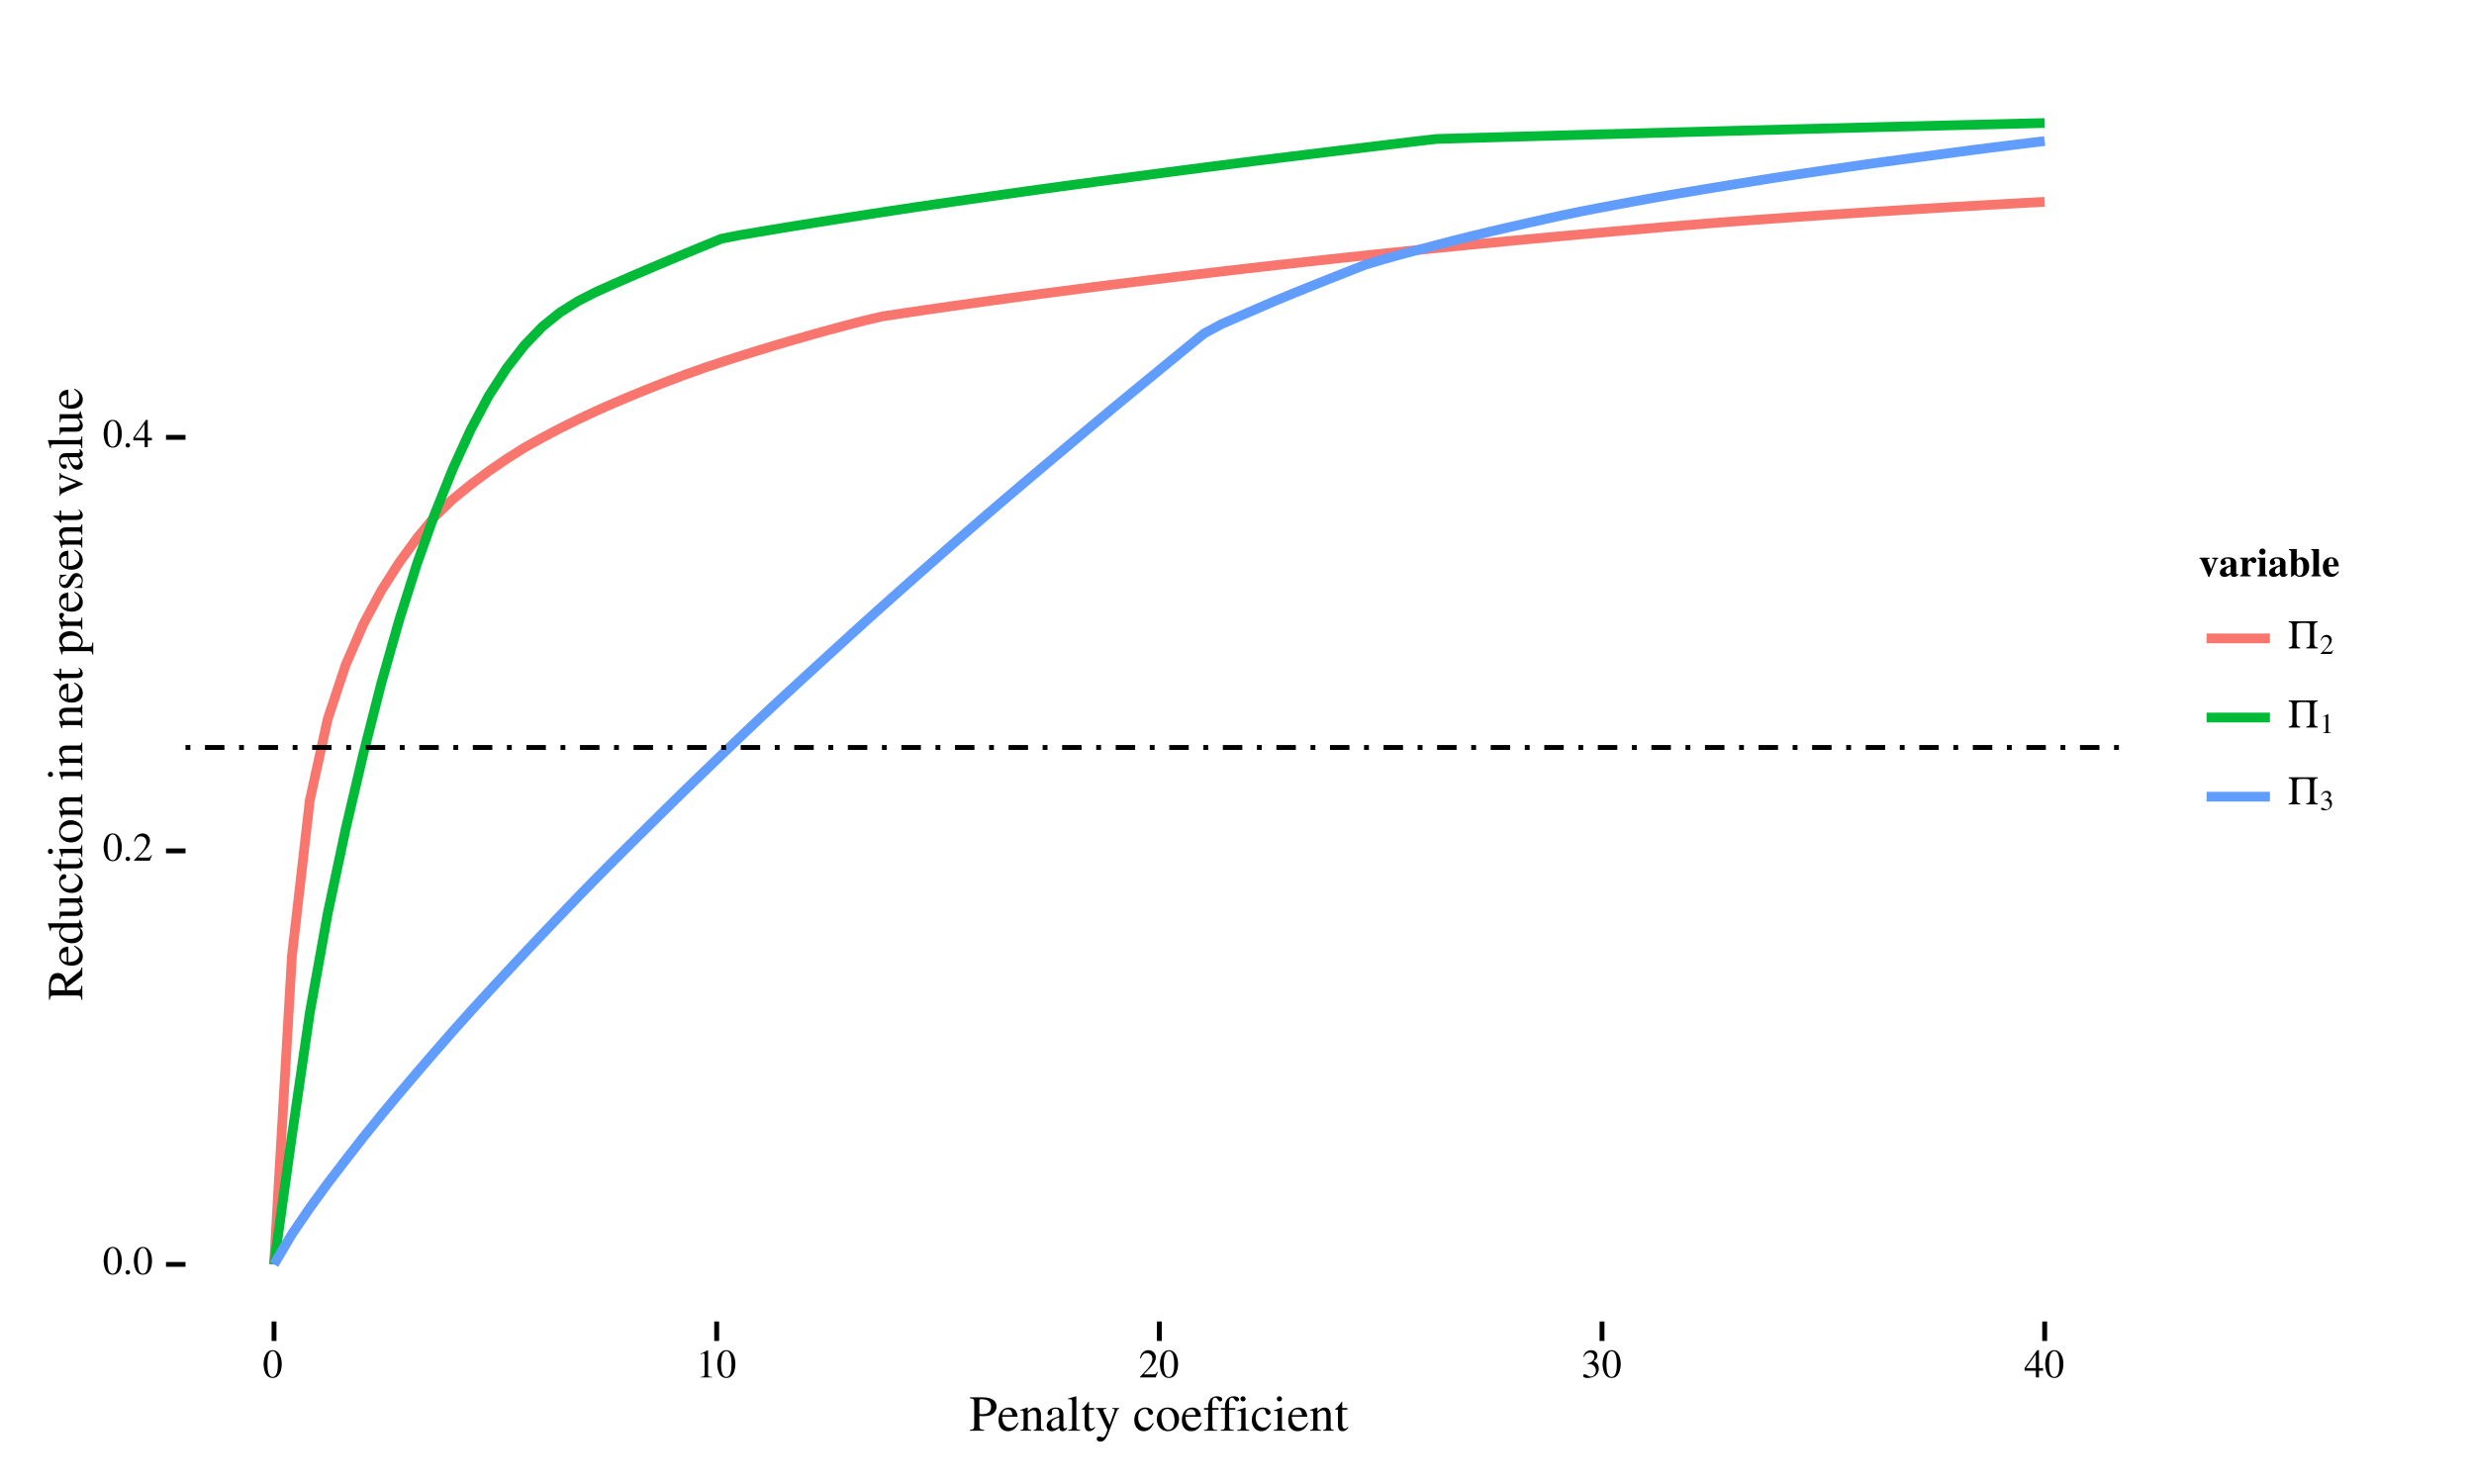 <?xml version="1.0" encoding="UTF-8"?>
<svg xmlns="http://www.w3.org/2000/svg" xmlns:xlink="http://www.w3.org/1999/xlink" width="540pt" height="324pt" viewBox="0 0 540 324" version="1.1">
<defs>
<g>
<symbol overflow="visible" id="glyph0-0">
<path style="stroke:none;" d=""/>
</symbol>
<symbol overflow="visible" id="glyph0-1">
<path style="stroke:none;" d="M 2.234 -5.953 C 1.75 -5.953 1.375 -5.797 1.062 -5.484 C 0.547 -5 0.219 -3.984 0.219 -2.953 C 0.219 -2 0.5 -0.969 0.922 -0.469 C 1.234 -0.094 1.688 0.125 2.203 0.125 C 2.641 0.125 3.031 -0.031 3.344 -0.328 C 3.859 -0.812 4.188 -1.844 4.188 -2.906 C 4.188 -4.703 3.391 -5.953 2.234 -5.953 Z M 2.203 -5.719 C 2.953 -5.719 3.344 -4.719 3.344 -2.891 C 3.344 -1.047 2.953 -0.109 2.203 -0.109 C 1.438 -0.109 1.062 -1.047 1.062 -2.875 C 1.062 -4.734 1.453 -5.719 2.203 -5.719 Z M 2.203 -5.719 "/>
</symbol>
<symbol overflow="visible" id="glyph0-2">
<path style="stroke:none;" d="M 1.094 -0.875 C 0.828 -0.875 0.609 -0.656 0.609 -0.375 C 0.609 -0.125 0.828 0.094 1.094 0.094 C 1.359 0.094 1.594 -0.125 1.594 -0.375 C 1.594 -0.656 1.359 -0.875 1.094 -0.875 Z M 1.094 -0.875 "/>
</symbol>
<symbol overflow="visible" id="glyph0-3">
<path style="stroke:none;" d="M 4.172 -1.203 L 4.062 -1.25 C 3.734 -0.75 3.625 -0.672 3.234 -0.672 L 1.125 -0.672 L 2.609 -2.219 C 3.391 -3.031 3.734 -3.703 3.734 -4.391 C 3.734 -5.266 3.016 -5.953 2.109 -5.953 C 1.625 -5.953 1.156 -5.75 0.828 -5.406 C 0.547 -5.109 0.422 -4.828 0.266 -4.203 L 0.453 -4.156 C 0.812 -5.016 1.125 -5.297 1.734 -5.297 C 2.469 -5.297 2.969 -4.797 2.969 -4.062 C 2.969 -3.375 2.562 -2.547 1.828 -1.766 L 0.266 -0.109 L 0.266 0 L 3.688 0 Z M 4.172 -1.203 "/>
</symbol>
<symbol overflow="visible" id="glyph0-4">
<path style="stroke:none;" d="M 4.156 -2.031 L 3.25 -2.031 L 3.25 -5.953 L 2.875 -5.953 L 0.109 -2.031 L 0.109 -1.469 L 2.578 -1.469 L 2.578 0 L 3.25 0 L 3.25 -1.469 L 4.156 -1.469 Z M 2.562 -2.031 L 0.453 -2.031 L 2.562 -5.047 Z M 2.562 -2.031 "/>
</symbol>
<symbol overflow="visible" id="glyph0-5">
<path style="stroke:none;" d="M 2.562 -5.953 L 0.969 -5.141 L 0.969 -5.016 C 1.078 -5.062 1.172 -5.109 1.219 -5.125 C 1.375 -5.188 1.516 -5.219 1.609 -5.219 C 1.797 -5.219 1.875 -5.078 1.875 -4.797 L 1.875 -0.812 C 1.875 -0.531 1.797 -0.328 1.656 -0.25 C 1.531 -0.172 1.406 -0.141 1.031 -0.125 L 1.031 0 L 3.469 0 L 3.469 -0.125 C 2.766 -0.141 2.625 -0.234 2.625 -0.656 L 2.625 -5.922 Z M 2.562 -5.953 "/>
</symbol>
<symbol overflow="visible" id="glyph0-6">
<path style="stroke:none;" d="M 1.344 -2.906 C 1.859 -2.906 2.062 -2.891 2.281 -2.812 C 2.828 -2.609 3.172 -2.109 3.172 -1.5 C 3.172 -0.766 2.672 -0.188 2.016 -0.188 C 1.781 -0.188 1.594 -0.25 1.281 -0.469 C 1.016 -0.625 0.859 -0.688 0.719 -0.688 C 0.516 -0.688 0.375 -0.562 0.375 -0.375 C 0.375 -0.078 0.75 0.125 1.375 0.125 C 2.047 0.125 2.75 -0.109 3.156 -0.469 C 3.578 -0.828 3.797 -1.344 3.797 -1.922 C 3.797 -2.375 3.656 -2.781 3.406 -3.062 C 3.234 -3.25 3.062 -3.359 2.672 -3.531 C 3.281 -3.938 3.5 -4.266 3.5 -4.734 C 3.5 -5.453 2.938 -5.953 2.125 -5.953 C 1.688 -5.953 1.297 -5.797 0.984 -5.516 C 0.719 -5.281 0.594 -5.047 0.391 -4.516 L 0.531 -4.484 C 0.891 -5.125 1.281 -5.422 1.844 -5.422 C 2.406 -5.422 2.812 -5.031 2.812 -4.484 C 2.812 -4.156 2.672 -3.844 2.453 -3.625 C 2.188 -3.359 1.938 -3.234 1.344 -3.016 Z M 1.344 -2.906 "/>
</symbol>
<symbol overflow="visible" id="glyph1-0">
<path style="stroke:none;" d=""/>
</symbol>
<symbol overflow="visible" id="glyph1-1">
<path style="stroke:none;" d="M 2.219 -3.203 C 2.516 -3.172 2.688 -3.172 2.984 -3.172 C 3.844 -3.172 4.438 -3.281 4.906 -3.547 C 5.562 -3.891 5.969 -4.562 5.969 -5.297 C 5.969 -5.75 5.812 -6.172 5.516 -6.484 C 5.078 -6.969 4.109 -7.281 3.078 -7.281 L 0.172 -7.281 L 0.172 -7.078 C 0.984 -6.984 1.094 -6.875 1.094 -6.078 L 1.094 -1.312 C 1.094 -0.391 1.016 -0.281 0.172 -0.203 L 0.172 0 L 3.25 0 L 3.25 -0.203 C 2.391 -0.234 2.219 -0.391 2.219 -1.203 Z M 2.219 -6.5 C 2.219 -6.797 2.297 -6.875 2.594 -6.875 C 4.078 -6.875 4.766 -6.359 4.766 -5.219 C 4.766 -4.156 4.109 -3.609 2.844 -3.609 C 2.625 -3.609 2.469 -3.625 2.219 -3.641 Z M 2.219 -6.5 "/>
</symbol>
<symbol overflow="visible" id="glyph1-2">
<path style="stroke:none;" d="M 4.484 -1.797 C 3.953 -0.969 3.484 -0.656 2.781 -0.656 C 2.156 -0.656 1.688 -0.969 1.359 -1.594 C 1.172 -2.016 1.094 -2.375 1.062 -3.047 L 4.453 -3.047 C 4.359 -3.766 4.25 -4.078 3.984 -4.438 C 3.656 -4.828 3.141 -5.062 2.578 -5.062 C 2.031 -5.062 1.5 -4.859 1.094 -4.484 C 0.578 -4.031 0.281 -3.25 0.281 -2.359 C 0.281 -0.844 1.062 0.109 2.328 0.109 C 3.375 0.109 4.203 -0.531 4.656 -1.734 Z M 1.094 -3.406 C 1.203 -4.25 1.578 -4.656 2.25 -4.656 C 2.922 -4.656 3.188 -4.359 3.328 -3.406 Z M 1.094 -3.406 "/>
</symbol>
<symbol overflow="visible" id="glyph1-3">
<path style="stroke:none;" d="M 0.172 -4.375 C 0.234 -4.406 0.359 -4.422 0.469 -4.422 C 0.781 -4.422 0.875 -4.25 0.875 -3.719 L 0.875 -0.984 C 0.875 -0.359 0.766 -0.203 0.203 -0.172 L 0.203 0 L 2.531 0 L 2.531 -0.172 C 1.969 -0.203 1.797 -0.344 1.797 -0.734 L 1.797 -3.828 C 2.328 -4.328 2.578 -4.453 2.938 -4.453 C 3.469 -4.453 3.734 -4.109 3.734 -3.391 L 3.734 -1.094 C 3.734 -0.391 3.594 -0.203 3.047 -0.172 L 3.047 0 L 5.328 0 L 5.328 -0.172 C 4.797 -0.219 4.656 -0.359 4.656 -0.891 L 4.656 -3.406 C 4.656 -4.438 4.188 -5.062 3.359 -5.062 C 2.859 -5.062 2.516 -4.875 1.766 -4.172 L 1.766 -5.031 L 1.688 -5.062 C 1.156 -4.859 0.781 -4.734 0.172 -4.562 Z M 0.172 -4.375 "/>
</symbol>
<symbol overflow="visible" id="glyph1-4">
<path style="stroke:none;" d="M 4.859 -0.719 C 4.672 -0.578 4.547 -0.516 4.375 -0.516 C 4.125 -0.516 4.047 -0.672 4.047 -1.156 L 4.047 -3.297 C 4.047 -3.875 4 -4.188 3.828 -4.453 C 3.594 -4.844 3.109 -5.062 2.469 -5.062 C 1.438 -5.062 0.609 -4.516 0.609 -3.828 C 0.609 -3.578 0.844 -3.359 1.094 -3.359 C 1.359 -3.359 1.578 -3.578 1.578 -3.812 C 1.578 -3.859 1.578 -3.922 1.562 -4 C 1.547 -4.094 1.531 -4.188 1.531 -4.25 C 1.531 -4.547 1.875 -4.797 2.328 -4.797 C 2.859 -4.797 3.156 -4.484 3.156 -3.891 L 3.156 -3.219 C 1.469 -2.531 1.281 -2.438 0.797 -2.031 C 0.562 -1.797 0.406 -1.438 0.406 -1.062 C 0.406 -0.375 0.891 0.109 1.562 0.109 C 2.047 0.109 2.5 -0.125 3.172 -0.688 C 3.219 -0.125 3.422 0.109 3.875 0.109 C 4.25 0.109 4.484 -0.016 4.859 -0.438 Z M 3.156 -1.359 C 3.156 -1.016 3.109 -0.906 2.875 -0.781 C 2.609 -0.625 2.297 -0.531 2.062 -0.531 C 1.688 -0.531 1.375 -0.906 1.375 -1.375 L 1.375 -1.422 C 1.375 -2.062 1.828 -2.469 3.156 -2.953 Z M 3.156 -1.359 "/>
</symbol>
<symbol overflow="visible" id="glyph1-5">
<path style="stroke:none;" d="M 0.203 -6.859 L 0.281 -6.859 C 0.391 -6.859 0.531 -6.875 0.609 -6.875 C 0.969 -6.875 1.078 -6.719 1.078 -6.203 L 1.078 -0.953 C 1.078 -0.359 0.922 -0.219 0.234 -0.172 L 0.234 0 L 2.828 0 L 2.828 -0.172 C 2.141 -0.203 2 -0.312 2 -0.922 L 2 -7.484 L 1.953 -7.516 C 1.391 -7.328 0.969 -7.219 0.203 -7.031 Z M 0.203 -6.859 "/>
</symbol>
<symbol overflow="visible" id="glyph1-6">
<path style="stroke:none;" d="M 2.812 -4.953 L 1.688 -4.953 L 1.688 -6.219 C 1.688 -6.344 1.688 -6.375 1.609 -6.375 C 1.547 -6.266 1.469 -6.172 1.391 -6.062 C 0.984 -5.453 0.5 -4.922 0.328 -4.891 C 0.203 -4.812 0.141 -4.734 0.141 -4.672 C 0.141 -4.641 0.156 -4.625 0.188 -4.594 L 0.766 -4.594 L 0.766 -1.281 C 0.766 -0.359 1.094 0.109 1.75 0.109 C 2.281 0.109 2.703 -0.156 3.062 -0.719 L 2.922 -0.844 C 2.688 -0.578 2.516 -0.469 2.266 -0.469 C 1.859 -0.469 1.688 -0.766 1.688 -1.453 L 1.688 -4.594 L 2.812 -4.594 Z M 2.812 -4.953 "/>
</symbol>
<symbol overflow="visible" id="glyph1-7">
<path style="stroke:none;" d="M 5.219 -4.953 L 3.734 -4.953 L 3.734 -4.781 C 4.094 -4.781 4.266 -4.688 4.266 -4.516 C 4.266 -4.469 4.25 -4.406 4.219 -4.328 L 3.156 -1.281 L 1.891 -4.062 C 1.828 -4.219 1.781 -4.359 1.781 -4.484 C 1.781 -4.688 1.953 -4.766 2.422 -4.781 L 2.422 -4.953 L 0.156 -4.953 L 0.156 -4.797 C 0.438 -4.75 0.625 -4.625 0.719 -4.438 L 1.969 -1.734 L 2 -1.656 L 2.172 -1.312 C 2.469 -0.766 2.656 -0.375 2.656 -0.203 C 2.656 -0.047 2.391 0.656 2.219 0.984 C 2.062 1.266 1.812 1.469 1.656 1.469 C 1.594 1.469 1.5 1.453 1.391 1.391 C 1.172 1.312 0.984 1.281 0.797 1.281 C 0.547 1.281 0.328 1.5 0.328 1.766 C 0.328 2.125 0.688 2.391 1.141 2.391 C 1.875 2.391 2.406 1.781 3 0.203 L 4.703 -4.297 C 4.844 -4.641 4.969 -4.75 5.219 -4.781 Z M 5.219 -4.953 "/>
</symbol>
<symbol overflow="visible" id="glyph1-8">
<path style="stroke:none;" d=""/>
</symbol>
<symbol overflow="visible" id="glyph1-9">
<path style="stroke:none;" d="M 4.375 -1.719 C 3.844 -0.953 3.453 -0.688 2.828 -0.688 C 1.828 -0.688 1.125 -1.562 1.125 -2.828 C 1.125 -3.953 1.734 -4.734 2.625 -4.734 C 3.016 -4.734 3.156 -4.625 3.266 -4.219 L 3.328 -3.969 C 3.422 -3.656 3.625 -3.469 3.844 -3.469 C 4.141 -3.469 4.375 -3.672 4.375 -3.922 C 4.375 -4.547 3.609 -5.062 2.688 -5.062 C 2.141 -5.062 1.578 -4.844 1.141 -4.438 C 0.578 -3.953 0.281 -3.219 0.281 -2.344 C 0.281 -0.906 1.141 0.109 2.359 0.109 C 2.859 0.109 3.297 -0.062 3.703 -0.406 C 4 -0.672 4.203 -0.969 4.531 -1.609 Z M 4.375 -1.719 "/>
</symbol>
<symbol overflow="visible" id="glyph1-10">
<path style="stroke:none;" d="M 2.75 -5.062 C 1.312 -5.062 0.312 -4 0.312 -2.484 C 0.312 -1 1.344 0.109 2.734 0.109 C 4.109 0.109 5.172 -1.062 5.172 -2.578 C 5.172 -4.016 4.156 -5.062 2.75 -5.062 Z M 2.609 -4.75 C 3.531 -4.75 4.188 -3.703 4.188 -2.188 C 4.188 -0.953 3.688 -0.203 2.859 -0.203 C 2.438 -0.203 2.031 -0.469 1.797 -0.906 C 1.484 -1.469 1.312 -2.25 1.312 -3.031 C 1.312 -4.062 1.828 -4.75 2.609 -4.75 Z M 2.609 -4.75 "/>
</symbol>
<symbol overflow="visible" id="glyph1-11">
<path style="stroke:none;" d="M 3.406 -4.953 L 2.047 -4.953 L 2.047 -6.219 C 2.047 -6.859 2.25 -7.203 2.672 -7.203 C 2.906 -7.203 3.062 -7.094 3.25 -6.781 C 3.438 -6.484 3.562 -6.375 3.75 -6.375 C 4 -6.375 4.219 -6.578 4.219 -6.828 C 4.219 -7.234 3.734 -7.516 3.062 -7.516 C 2.391 -7.516 1.797 -7.219 1.516 -6.703 C 1.234 -6.219 1.141 -5.828 1.141 -4.953 L 0.234 -4.953 L 0.234 -4.594 L 1.141 -4.594 L 1.141 -1.141 C 1.141 -0.344 1.016 -0.203 0.219 -0.172 L 0.219 0 L 3.078 0 L 3.078 -0.172 C 2.172 -0.203 2.062 -0.312 2.062 -1.141 L 2.062 -4.594 L 3.406 -4.594 Z M 3.406 -4.953 "/>
</symbol>
<symbol overflow="visible" id="glyph1-12">
<path style="stroke:none;" d="M 1.922 -5.062 L 0.219 -4.453 L 0.219 -4.297 L 0.312 -4.297 C 0.438 -4.328 0.578 -4.328 0.688 -4.328 C 0.953 -4.328 1.047 -4.156 1.047 -3.672 L 1.047 -1.125 C 1.047 -0.328 0.938 -0.203 0.172 -0.172 L 0.172 0 L 2.781 0 L 2.781 -0.172 C 2.062 -0.219 1.969 -0.328 1.969 -1.125 L 1.969 -5.031 Z M 1.406 -7.516 C 1.109 -7.516 0.859 -7.266 0.859 -6.953 C 0.859 -6.641 1.094 -6.391 1.406 -6.391 C 1.734 -6.391 1.984 -6.641 1.984 -6.953 C 1.984 -7.266 1.734 -7.516 1.406 -7.516 Z M 1.406 -7.516 "/>
</symbol>
<symbol overflow="visible" id="glyph2-0">
<path style="stroke:none;" d=""/>
</symbol>
<symbol overflow="visible" id="glyph2-1">
<path style="stroke:none;" d="M -0.203 -7.25 C -0.234 -6.828 -0.359 -6.609 -0.719 -6.297 L -3.516 -4.031 C -3.656 -4.766 -3.781 -5.094 -4.078 -5.453 C -4.359 -5.812 -4.828 -6.016 -5.344 -6.016 C -5.812 -6.016 -6.219 -5.875 -6.547 -5.594 C -7 -5.172 -7.281 -4.25 -7.281 -3.219 L -7.281 -0.188 L -7.078 -0.188 C -6.984 -1.016 -6.859 -1.125 -6.078 -1.125 L -1.312 -1.125 C -0.406 -1.125 -0.281 -1.016 -0.203 -0.188 L 0 -0.188 L 0 -3.234 L -0.203 -3.234 C -0.266 -2.391 -0.406 -2.25 -1.203 -2.25 L -3.359 -2.25 L -3.391 -2.859 L 0 -5.484 L 0 -7.25 Z M -6.484 -2.25 C -6.781 -2.25 -6.875 -2.359 -6.875 -2.812 C -6.875 -4.188 -6.406 -4.812 -5.375 -4.812 C -4.812 -4.812 -4.359 -4.594 -4.141 -4.188 C -3.859 -3.688 -3.797 -3.297 -3.766 -2.25 Z M -6.484 -2.25 "/>
</symbol>
<symbol overflow="visible" id="glyph2-2">
<path style="stroke:none;" d="M -1.797 -4.484 C -0.969 -3.953 -0.656 -3.484 -0.656 -2.781 C -0.656 -2.156 -0.969 -1.688 -1.594 -1.359 C -2.016 -1.172 -2.375 -1.094 -3.047 -1.062 L -3.047 -4.453 C -3.766 -4.359 -4.078 -4.25 -4.438 -3.984 C -4.828 -3.656 -5.062 -3.141 -5.062 -2.578 C -5.062 -2.031 -4.859 -1.5 -4.484 -1.094 C -4.031 -0.578 -3.25 -0.281 -2.359 -0.281 C -0.844 -0.281 0.109 -1.062 0.109 -2.328 C 0.109 -3.375 -0.531 -4.203 -1.734 -4.656 Z M -3.406 -1.094 C -4.25 -1.203 -4.656 -1.578 -4.656 -2.25 C -4.656 -2.922 -4.359 -3.188 -3.406 -3.328 Z M -3.406 -1.094 "/>
</symbol>
<symbol overflow="visible" id="glyph2-3">
<path style="stroke:none;" d="M 0.109 -3.781 L -0.469 -5.406 L -0.641 -5.406 C -0.625 -5.203 -0.625 -5.188 -0.625 -5.141 C -0.625 -4.75 -0.75 -4.656 -1.25 -4.656 L -7.484 -4.656 L -7.516 -4.609 C -7.328 -4.078 -7.219 -3.703 -7.031 -2.984 L -6.859 -2.984 C -6.859 -3.078 -6.859 -3.141 -6.859 -3.234 C -6.859 -3.641 -6.75 -3.734 -6.297 -3.734 L -4.594 -3.734 C -4.938 -3.328 -5.062 -3.031 -5.062 -2.578 C -5.062 -1.312 -3.812 -0.297 -2.25 -0.297 C -0.844 -0.297 0.109 -1.125 0.109 -2.328 C 0.109 -2.953 -0.109 -3.359 -0.625 -3.734 L 0.078 -3.734 Z M -1.125 -3.734 C -1.047 -3.734 -0.906 -3.656 -0.797 -3.547 C -0.578 -3.359 -0.469 -3.078 -0.469 -2.766 C -0.469 -1.844 -1.344 -1.25 -2.688 -1.25 C -3.938 -1.25 -4.75 -1.781 -4.75 -2.625 C -4.75 -3.203 -4.234 -3.734 -3.656 -3.734 Z M -1.125 -3.734 "/>
</symbol>
<symbol overflow="visible" id="glyph2-4">
<path style="stroke:none;" d="M -0.547 -5.266 L -0.547 -5.219 C -0.547 -4.703 -0.672 -4.594 -1.172 -4.594 L -4.953 -4.594 L -4.953 -2.844 L -4.766 -2.844 C -4.734 -3.531 -4.625 -3.656 -4.062 -3.656 L -1.484 -3.656 C -1.172 -3.656 -1.016 -3.609 -0.906 -3.453 C -0.656 -3.156 -0.531 -2.812 -0.531 -2.484 C -0.531 -2.062 -0.906 -1.703 -1.359 -1.703 L -4.953 -1.703 L -4.953 -0.094 L -4.797 -0.094 C -4.766 -0.625 -4.594 -0.781 -4.094 -0.781 L -1.312 -0.781 C -0.453 -0.781 0.109 -1.312 0.109 -2.109 C 0.109 -2.516 -0.062 -2.953 -0.359 -3.25 L -0.844 -3.719 L 0.078 -3.719 L 0.094 -3.766 C -0.125 -4.312 -0.234 -4.703 -0.391 -5.266 Z M -0.547 -5.266 "/>
</symbol>
<symbol overflow="visible" id="glyph2-5">
<path style="stroke:none;" d="M -1.719 -4.375 C -0.953 -3.844 -0.688 -3.453 -0.688 -2.828 C -0.688 -1.828 -1.562 -1.125 -2.828 -1.125 C -3.953 -1.125 -4.734 -1.734 -4.734 -2.625 C -4.734 -3.016 -4.625 -3.156 -4.219 -3.266 L -3.969 -3.328 C -3.656 -3.422 -3.469 -3.625 -3.469 -3.844 C -3.469 -4.141 -3.672 -4.375 -3.922 -4.375 C -4.547 -4.375 -5.062 -3.609 -5.062 -2.688 C -5.062 -2.141 -4.844 -1.578 -4.438 -1.141 C -3.953 -0.578 -3.219 -0.281 -2.344 -0.281 C -0.906 -0.281 0.109 -1.141 0.109 -2.359 C 0.109 -2.859 -0.062 -3.297 -0.406 -3.703 C -0.672 -4 -0.969 -4.203 -1.609 -4.531 Z M -1.719 -4.375 "/>
</symbol>
<symbol overflow="visible" id="glyph2-6">
<path style="stroke:none;" d="M -4.953 -2.812 L -4.953 -1.688 L -6.219 -1.688 C -6.344 -1.688 -6.375 -1.688 -6.375 -1.609 C -6.266 -1.547 -6.172 -1.469 -6.062 -1.391 C -5.453 -0.984 -4.922 -0.5 -4.891 -0.328 C -4.812 -0.203 -4.734 -0.141 -4.672 -0.141 C -4.641 -0.141 -4.625 -0.156 -4.594 -0.188 L -4.594 -0.766 L -1.281 -0.766 C -0.359 -0.766 0.109 -1.094 0.109 -1.75 C 0.109 -2.281 -0.156 -2.703 -0.719 -3.062 L -0.844 -2.922 C -0.578 -2.688 -0.469 -2.516 -0.469 -2.266 C -0.469 -1.859 -0.766 -1.688 -1.453 -1.688 L -4.594 -1.688 L -4.594 -2.812 Z M -4.953 -2.812 "/>
</symbol>
<symbol overflow="visible" id="glyph2-7">
<path style="stroke:none;" d="M -5.062 -1.922 L -4.453 -0.219 L -4.297 -0.219 L -4.297 -0.312 C -4.328 -0.438 -4.328 -0.578 -4.328 -0.688 C -4.328 -0.953 -4.156 -1.047 -3.672 -1.047 L -1.125 -1.047 C -0.328 -1.047 -0.203 -0.938 -0.172 -0.172 L 0 -0.172 L 0 -2.781 L -0.172 -2.781 C -0.219 -2.062 -0.328 -1.969 -1.125 -1.969 L -5.031 -1.969 Z M -7.516 -1.406 C -7.516 -1.109 -7.266 -0.859 -6.953 -0.859 C -6.641 -0.859 -6.391 -1.094 -6.391 -1.406 C -6.391 -1.734 -6.641 -1.984 -6.953 -1.984 C -7.266 -1.984 -7.516 -1.734 -7.516 -1.406 Z M -7.516 -1.406 "/>
</symbol>
<symbol overflow="visible" id="glyph2-8">
<path style="stroke:none;" d="M -5.062 -2.75 C -5.062 -1.312 -4 -0.312 -2.484 -0.312 C -1 -0.312 0.109 -1.344 0.109 -2.734 C 0.109 -4.109 -1.062 -5.172 -2.578 -5.172 C -4.016 -5.172 -5.062 -4.156 -5.062 -2.75 Z M -4.75 -2.609 C -4.75 -3.531 -3.703 -4.188 -2.188 -4.188 C -0.953 -4.188 -0.203 -3.688 -0.203 -2.859 C -0.203 -2.438 -0.469 -2.031 -0.906 -1.797 C -1.469 -1.484 -2.25 -1.312 -3.031 -1.312 C -4.062 -1.312 -4.75 -1.828 -4.75 -2.609 Z M -4.75 -2.609 "/>
</symbol>
<symbol overflow="visible" id="glyph2-9">
<path style="stroke:none;" d="M -4.375 -0.172 C -4.406 -0.234 -4.422 -0.359 -4.422 -0.469 C -4.422 -0.781 -4.25 -0.875 -3.719 -0.875 L -0.984 -0.875 C -0.359 -0.875 -0.203 -0.766 -0.172 -0.203 L 0 -0.203 L 0 -2.531 L -0.172 -2.531 C -0.203 -1.969 -0.344 -1.797 -0.734 -1.797 L -3.828 -1.797 C -4.328 -2.328 -4.453 -2.578 -4.453 -2.938 C -4.453 -3.469 -4.109 -3.734 -3.391 -3.734 L -1.094 -3.734 C -0.391 -3.734 -0.203 -3.594 -0.172 -3.047 L 0 -3.047 L 0 -5.328 L -0.172 -5.328 C -0.219 -4.797 -0.359 -4.656 -0.891 -4.656 L -3.406 -4.656 C -4.438 -4.656 -5.062 -4.188 -5.062 -3.359 C -5.062 -2.859 -4.875 -2.516 -4.172 -1.766 L -5.031 -1.766 L -5.062 -1.688 C -4.859 -1.156 -4.734 -0.781 -4.562 -0.172 Z M -4.375 -0.172 "/>
</symbol>
<symbol overflow="visible" id="glyph2-10">
<path style="stroke:none;" d=""/>
</symbol>
<symbol overflow="visible" id="glyph2-11">
<path style="stroke:none;" d="M -4.328 -0.094 C -4.328 -0.203 -4.328 -0.281 -4.328 -0.375 C -4.328 -0.75 -4.219 -0.828 -3.703 -0.828 L 1.438 -0.828 C 2.016 -0.828 2.141 -0.703 2.203 -0.062 L 2.391 -0.062 L 2.391 -2.719 L 2.188 -2.719 C 2.172 -1.891 2.062 -1.75 1.359 -1.75 L -0.359 -1.75 C 0 -2.141 0.109 -2.391 0.109 -2.859 C 0.109 -4.156 -1.125 -5.172 -2.719 -5.172 C -4.078 -5.172 -5.062 -4.406 -5.062 -3.328 C -5.062 -2.719 -4.781 -2.234 -4.188 -1.75 L -5.031 -1.75 L -5.062 -1.688 C -4.828 -1.094 -4.688 -0.703 -4.5 -0.094 Z M -3.672 -1.75 C -4 -1.75 -4.406 -2.359 -4.406 -2.875 C -4.406 -3.688 -3.562 -4.219 -2.281 -4.219 C -1.062 -4.219 -0.234 -3.688 -0.234 -2.891 C -0.234 -2.375 -0.641 -1.75 -0.969 -1.75 Z M -3.672 -1.75 "/>
</symbol>
<symbol overflow="visible" id="glyph2-12">
<path style="stroke:none;" d="M -4.297 -0.078 C -4.328 -0.234 -4.328 -0.328 -4.328 -0.469 C -4.328 -0.734 -4.156 -0.844 -3.672 -0.844 L -0.922 -0.844 C -0.375 -0.844 -0.297 -0.766 -0.172 -0.062 L 0 -0.062 L 0 -2.688 L -0.172 -2.688 C -0.203 -1.953 -0.359 -1.766 -0.984 -1.766 L -3.469 -1.766 C -3.812 -1.766 -4.359 -2.234 -4.359 -2.531 C -4.359 -2.594 -4.312 -2.688 -4.203 -2.812 C -4.047 -2.984 -3.984 -3.109 -3.984 -3.25 C -3.984 -3.516 -4.172 -3.688 -4.484 -3.688 C -4.844 -3.688 -5.062 -3.453 -5.062 -3.078 C -5.062 -2.625 -4.812 -2.297 -4.031 -1.766 L -5.031 -1.766 L -5.062 -1.703 C -4.812 -1.125 -4.672 -0.719 -4.469 -0.078 Z M -4.297 -0.078 "/>
</symbol>
<symbol overflow="visible" id="glyph2-13">
<path style="stroke:none;" d="M -3.453 -3.469 L -4.953 -3.422 L -4.953 -3.297 L -4.922 -3.281 C -4.844 -3.172 -4.844 -3.172 -4.844 -3.125 C -4.844 -3.062 -4.859 -2.953 -4.922 -2.828 C -5 -2.578 -5.047 -2.344 -5.047 -2.062 C -5.047 -1.188 -4.484 -0.562 -3.703 -0.562 C -3.078 -0.562 -2.641 -0.906 -2.109 -1.844 L -1.75 -2.484 C -1.531 -2.875 -1.266 -3.062 -0.922 -3.062 C -0.438 -3.062 -0.125 -2.703 -0.125 -2.141 C -0.125 -1.766 -0.281 -1.438 -0.516 -1.219 C -0.797 -0.984 -1.047 -0.891 -1.672 -0.75 L -1.672 -0.578 L 0.047 -0.578 L 0.047 -0.719 C -0.062 -0.797 -0.094 -0.844 -0.094 -0.969 C -0.094 -1.062 -0.062 -1.219 0 -1.469 C 0.062 -1.781 0.109 -2.078 0.109 -2.281 C 0.109 -3.125 -0.531 -3.828 -1.297 -3.828 C -1.844 -3.828 -2.219 -3.562 -2.609 -2.906 L -3.312 -1.719 C -3.484 -1.406 -3.766 -1.25 -4.062 -1.25 C -4.5 -1.25 -4.812 -1.578 -4.812 -2.094 C -4.812 -2.719 -4.438 -3.047 -3.453 -3.297 Z M -3.453 -3.469 "/>
</symbol>
<symbol overflow="visible" id="glyph2-14">
<path style="stroke:none;" d="M -4.953 -5.25 L -4.953 -3.719 L -4.781 -3.719 C -4.75 -4.062 -4.641 -4.234 -4.438 -4.234 C -4.328 -4.234 -4.219 -4.219 -4.109 -4.172 L -1.25 -3.078 L -4.062 -1.953 C -4.219 -1.891 -4.375 -1.859 -4.484 -1.859 C -4.672 -1.859 -4.75 -1.984 -4.781 -2.359 L -4.953 -2.359 L -4.953 -0.203 L -4.781 -0.203 C -4.766 -0.625 -4.656 -0.703 -3.516 -1.203 L -0.359 -2.531 C -0.297 -2.547 -0.219 -2.578 -0.125 -2.625 C 0.062 -2.688 0.156 -2.75 0.156 -2.812 C 0.156 -2.875 0.016 -2.953 -0.391 -3.125 L -3.922 -4.531 C -4.672 -4.844 -4.75 -4.922 -4.781 -5.25 Z M -4.953 -5.25 "/>
</symbol>
<symbol overflow="visible" id="glyph2-15">
<path style="stroke:none;" d="M -0.719 -4.859 C -0.578 -4.672 -0.516 -4.547 -0.516 -4.375 C -0.516 -4.125 -0.672 -4.047 -1.156 -4.047 L -3.297 -4.047 C -3.875 -4.047 -4.188 -4 -4.453 -3.828 C -4.844 -3.594 -5.062 -3.109 -5.062 -2.469 C -5.062 -1.438 -4.516 -0.609 -3.828 -0.609 C -3.578 -0.609 -3.359 -0.844 -3.359 -1.094 C -3.359 -1.359 -3.578 -1.578 -3.812 -1.578 C -3.859 -1.578 -3.922 -1.578 -4 -1.562 C -4.094 -1.547 -4.188 -1.531 -4.25 -1.531 C -4.547 -1.531 -4.797 -1.875 -4.797 -2.328 C -4.797 -2.859 -4.484 -3.156 -3.891 -3.156 L -3.219 -3.156 C -2.531 -1.469 -2.438 -1.281 -2.031 -0.797 C -1.797 -0.562 -1.438 -0.406 -1.062 -0.406 C -0.375 -0.406 0.109 -0.891 0.109 -1.562 C 0.109 -2.047 -0.125 -2.5 -0.688 -3.172 C -0.125 -3.219 0.109 -3.422 0.109 -3.875 C 0.109 -4.25 -0.016 -4.484 -0.438 -4.859 Z M -1.359 -3.156 C -1.016 -3.156 -0.906 -3.109 -0.781 -2.875 C -0.625 -2.609 -0.531 -2.297 -0.531 -2.062 C -0.531 -1.688 -0.906 -1.375 -1.375 -1.375 L -1.422 -1.375 C -2.062 -1.375 -2.469 -1.828 -2.953 -3.156 Z M -1.359 -3.156 "/>
</symbol>
<symbol overflow="visible" id="glyph2-16">
<path style="stroke:none;" d="M -6.859 -0.203 L -6.859 -0.281 C -6.859 -0.391 -6.875 -0.531 -6.875 -0.609 C -6.875 -0.969 -6.719 -1.078 -6.203 -1.078 L -0.953 -1.078 C -0.359 -1.078 -0.219 -0.922 -0.172 -0.234 L 0 -0.234 L 0 -2.828 L -0.172 -2.828 C -0.203 -2.141 -0.312 -2 -0.922 -2 L -7.484 -2 L -7.516 -1.953 C -7.328 -1.391 -7.219 -0.969 -7.031 -0.203 Z M -6.859 -0.203 "/>
</symbol>
<symbol overflow="visible" id="glyph3-0">
<path style="stroke:none;" d=""/>
</symbol>
<symbol overflow="visible" id="glyph3-1">
<path style="stroke:none;" d="M 4.266 -4.062 L 2.938 -4.062 L 2.938 -3.844 C 3.312 -3.828 3.422 -3.766 3.422 -3.547 C 3.422 -3.453 3.391 -3.312 3.328 -3.156 L 2.688 -1.562 L 2 -3.344 C 1.938 -3.516 1.922 -3.562 1.922 -3.609 C 1.922 -3.75 2 -3.812 2.219 -3.828 C 2.25 -3.828 2.312 -3.828 2.391 -3.844 L 2.391 -4.062 L 0.188 -4.062 L 0.188 -3.844 C 0.391 -3.812 0.438 -3.797 0.5 -3.719 C 0.516 -3.719 0.922 -2.844 1.062 -2.484 L 2.125 0.125 L 2.344 0.125 L 3.75 -3.359 C 3.922 -3.75 4 -3.812 4.266 -3.844 Z M 4.266 -4.062 "/>
</symbol>
<symbol overflow="visible" id="glyph3-2">
<path style="stroke:none;" d="M 4.156 -0.562 L 4.078 -0.469 C 4.047 -0.453 4.016 -0.438 3.969 -0.438 C 3.859 -0.438 3.797 -0.516 3.797 -0.656 L 3.797 -2.953 C 3.797 -3.688 3.125 -4.156 2.047 -4.156 C 1.062 -4.156 0.391 -3.719 0.391 -3.047 C 0.391 -2.688 0.594 -2.469 0.953 -2.469 C 1.312 -2.469 1.562 -2.688 1.562 -2.984 C 1.562 -3.109 1.5 -3.219 1.406 -3.359 C 1.312 -3.453 1.297 -3.5 1.297 -3.547 C 1.297 -3.734 1.547 -3.875 1.844 -3.875 C 2.359 -3.875 2.594 -3.641 2.594 -3.109 L 2.594 -2.469 C 1.547 -2.141 1.109 -1.969 0.781 -1.75 C 0.406 -1.484 0.219 -1.188 0.219 -0.812 C 0.219 -0.266 0.641 0.125 1.203 0.125 C 1.703 0.125 2.109 -0.047 2.594 -0.5 C 2.688 -0.047 2.875 0.125 3.312 0.125 C 3.688 0.125 3.953 -0.016 4.297 -0.375 Z M 2.578 -0.875 C 2.344 -0.609 2.156 -0.5 1.953 -0.5 C 1.688 -0.5 1.5 -0.734 1.5 -1.094 C 1.5 -1.594 1.875 -1.969 2.578 -2.156 Z M 2.578 -0.875 "/>
</symbol>
<symbol overflow="visible" id="glyph3-3">
<path style="stroke:none;" d="M 1.922 -4.062 L 0.25 -4.062 L 0.25 -3.844 C 0.641 -3.797 0.734 -3.672 0.734 -3.328 L 0.734 -0.734 C 0.734 -0.375 0.641 -0.281 0.25 -0.219 L 0.25 0 L 2.594 0 L 2.594 -0.219 C 2.062 -0.25 1.953 -0.359 1.953 -0.906 L 1.953 -2.562 C 1.953 -3.031 2.203 -3.406 2.484 -3.406 C 2.562 -3.406 2.641 -3.344 2.734 -3.203 C 2.906 -2.969 3.031 -2.891 3.266 -2.891 C 3.594 -2.891 3.812 -3.125 3.812 -3.469 C 3.812 -3.875 3.516 -4.156 3.109 -4.156 C 2.672 -4.156 2.328 -3.922 1.922 -3.328 Z M 1.922 -4.062 "/>
</symbol>
<symbol overflow="visible" id="glyph3-4">
<path style="stroke:none;" d="M 1.828 -4.062 L 0.141 -4.062 L 0.141 -3.844 C 0.531 -3.766 0.609 -3.688 0.609 -3.328 L 0.609 -0.734 C 0.609 -0.375 0.547 -0.312 0.141 -0.219 L 0.141 0 L 2.25 0 L 2.25 -0.219 C 1.938 -0.25 1.828 -0.375 1.828 -0.719 Z M 1.219 -6.078 C 0.828 -6.078 0.531 -5.766 0.531 -5.406 C 0.531 -5 0.812 -4.719 1.203 -4.719 C 1.594 -4.719 1.891 -5 1.891 -5.391 C 1.891 -5.766 1.594 -6.078 1.219 -6.078 Z M 1.219 -6.078 "/>
</symbol>
<symbol overflow="visible" id="glyph3-5">
<path style="stroke:none;" d="M 1.859 -5.953 L 0.156 -5.953 L 0.156 -5.734 C 0.547 -5.656 0.641 -5.578 0.641 -5.219 L 0.641 0.109 L 0.734 0.109 L 1.438 -0.375 C 1.844 -0.016 2.156 0.125 2.594 0.125 C 3.766 0.125 4.578 -0.797 4.578 -2.109 C 4.578 -3.312 3.906 -4.156 2.922 -4.156 C 2.5 -4.156 2.188 -4.016 1.859 -3.672 Z M 1.859 -3.172 C 2 -3.547 2.188 -3.688 2.469 -3.688 C 3.016 -3.688 3.297 -3.094 3.297 -1.938 C 3.297 -0.734 3.031 -0.156 2.469 -0.156 C 2.094 -0.156 1.859 -0.438 1.859 -0.859 Z M 1.859 -3.172 "/>
</symbol>
<symbol overflow="visible" id="glyph3-6">
<path style="stroke:none;" d="M 1.812 -5.953 L 0.141 -5.953 L 0.141 -5.734 C 0.453 -5.703 0.594 -5.547 0.594 -5.219 L 0.594 -0.734 C 0.594 -0.406 0.438 -0.234 0.141 -0.219 L 0.141 0 L 2.25 0 L 2.25 -0.219 C 1.953 -0.219 1.812 -0.391 1.812 -0.734 Z M 1.812 -5.953 "/>
</symbol>
<symbol overflow="visible" id="glyph3-7">
<path style="stroke:none;" d="M 3.531 -1.094 C 3.188 -0.672 2.906 -0.516 2.531 -0.516 C 2.188 -0.516 1.938 -0.672 1.75 -0.969 C 1.594 -1.266 1.516 -1.547 1.484 -2.156 L 3.703 -2.156 C 3.656 -2.891 3.516 -3.312 3.234 -3.641 C 2.953 -3.984 2.547 -4.156 2.062 -4.156 C 0.953 -4.156 0.219 -3.297 0.219 -2 C 0.219 -0.719 0.938 0.125 2.031 0.125 C 2.75 0.125 3.172 -0.156 3.75 -0.969 Z M 1.438 -2.484 C 1.469 -3.531 1.625 -3.891 2.062 -3.891 C 2.312 -3.891 2.469 -3.75 2.547 -3.469 C 2.594 -3.312 2.609 -3.062 2.625 -2.609 L 2.625 -2.484 Z M 1.438 -2.484 "/>
</symbol>
<symbol overflow="visible" id="glyph4-0">
<path style="stroke:none;" d=""/>
</symbol>
<symbol overflow="visible" id="glyph4-1">
<path style="stroke:none;" d="M 0.219 -5.688 L 0.25 -5.688 C 0.531 -5.688 0.781 -5.594 0.891 -5.406 C 1 -5.266 1.016 -5.125 1.016 -4.672 L 1.016 -1.25 C 1.016 -0.797 1 -0.656 0.891 -0.5 C 0.781 -0.328 0.531 -0.234 0.25 -0.234 L 0.219 -0.234 L 0.219 0 L 2.719 0 L 2.719 -0.234 L 2.688 -0.234 C 2.406 -0.234 2.156 -0.328 2.047 -0.5 C 1.938 -0.656 1.922 -0.797 1.922 -1.25 L 1.922 -4.578 C 1.922 -5.562 1.922 -5.562 3.594 -5.562 C 4.812 -5.562 4.859 -5.531 4.859 -4.578 L 4.859 -1.25 C 4.859 -0.797 4.828 -0.656 4.734 -0.5 C 4.609 -0.328 4.375 -0.234 4.078 -0.234 L 4.062 -0.234 L 4.062 0 L 6.547 0 L 6.547 -0.234 L 6.531 -0.234 C 6.234 -0.234 6 -0.328 5.875 -0.5 C 5.781 -0.656 5.75 -0.797 5.75 -1.25 L 5.75 -4.672 C 5.75 -5.125 5.781 -5.266 5.875 -5.406 C 6 -5.594 6.234 -5.688 6.531 -5.688 L 6.547 -5.688 L 6.547 -5.922 L 0.219 -5.922 Z M 0.219 -5.688 "/>
</symbol>
<symbol overflow="visible" id="glyph5-0">
<path style="stroke:none;" d=""/>
</symbol>
<symbol overflow="visible" id="glyph5-1">
<path style="stroke:none;" d="M 2.922 -0.844 L 2.844 -0.875 C 2.609 -0.516 2.531 -0.469 2.266 -0.469 L 0.781 -0.469 L 1.828 -1.547 C 2.375 -2.125 2.609 -2.594 2.609 -3.078 C 2.609 -3.688 2.109 -4.156 1.469 -4.156 C 1.125 -4.156 0.812 -4.031 0.578 -3.781 C 0.391 -3.578 0.297 -3.375 0.188 -2.938 L 0.312 -2.906 C 0.562 -3.516 0.781 -3.703 1.219 -3.703 C 1.734 -3.703 2.078 -3.359 2.078 -2.844 C 2.078 -2.359 1.797 -1.781 1.281 -1.234 L 0.188 -0.078 L 0.188 0 L 2.578 0 Z M 2.922 -0.844 "/>
</symbol>
<symbol overflow="visible" id="glyph5-2">
<path style="stroke:none;" d="M 1.797 -4.156 L 0.688 -3.594 L 0.688 -3.516 C 0.75 -3.547 0.828 -3.578 0.844 -3.578 C 0.953 -3.625 1.062 -3.656 1.125 -3.656 C 1.25 -3.656 1.312 -3.562 1.312 -3.359 L 1.312 -0.578 C 1.312 -0.375 1.266 -0.234 1.156 -0.172 C 1.078 -0.109 0.984 -0.094 0.719 -0.094 L 0.719 0 L 2.422 0 L 2.422 -0.094 C 1.938 -0.094 1.844 -0.156 1.844 -0.453 L 1.844 -4.156 Z M 1.797 -4.156 "/>
</symbol>
<symbol overflow="visible" id="glyph5-3">
<path style="stroke:none;" d="M 0.938 -2.031 C 1.312 -2.031 1.453 -2.016 1.594 -1.969 C 1.969 -1.828 2.219 -1.484 2.219 -1.047 C 2.219 -0.531 1.859 -0.141 1.406 -0.141 C 1.25 -0.141 1.125 -0.172 0.891 -0.328 C 0.703 -0.438 0.609 -0.484 0.5 -0.484 C 0.359 -0.484 0.266 -0.391 0.266 -0.266 C 0.266 -0.047 0.531 0.094 0.953 0.094 C 1.438 0.094 1.922 -0.078 2.203 -0.328 C 2.5 -0.578 2.656 -0.938 2.656 -1.344 C 2.656 -1.656 2.562 -1.953 2.375 -2.141 C 2.266 -2.281 2.141 -2.359 1.875 -2.469 C 2.297 -2.766 2.453 -2.984 2.453 -3.312 C 2.453 -3.812 2.062 -4.156 1.484 -4.156 C 1.188 -4.156 0.906 -4.062 0.688 -3.859 C 0.5 -3.688 0.406 -3.531 0.281 -3.172 L 0.375 -3.141 C 0.625 -3.594 0.906 -3.797 1.281 -3.797 C 1.688 -3.797 1.969 -3.516 1.969 -3.141 C 1.969 -2.906 1.875 -2.688 1.719 -2.531 C 1.531 -2.359 1.359 -2.266 0.938 -2.109 Z M 0.938 -2.031 "/>
</symbol>
</g>
<clipPath id="clip1">
  <path d="M 40.488 162 L 466.617 162 L 466.617 164 L 40.488 164 Z M 40.488 162 "/>
</clipPath>
</defs>
<g id="surface2">
<rect x="0" y="0" width="540" height="324" style="fill:rgb(100%,100%,100%);fill-opacity:1;stroke:none;"/>
<path style="fill:none;stroke-width:2.126;stroke-linecap:butt;stroke-linejoin:round;stroke:rgb(97.255%,46.275%,42.745%);stroke-opacity:1;stroke-miterlimit:1;" d="M 59.812 276.055 L 63.715 208.824 L 67.617 174.75 L 71.523 157.012 L 75.426 145.227 L 79.328 136.23 L 83.234 128.934 L 87.137 122.812 L 91.043 117.449 L 94.945 112.727 L 98.848 108.977 L 102.754 105.805 L 106.656 102.887 L 110.562 100.207 L 114.465 97.742 L 118.367 95.562 L 122.273 93.504 L 126.176 91.566 L 130.082 89.738 L 133.984 88.016 L 137.887 86.371 L 141.793 84.781 L 145.695 83.254 L 149.598 81.785 L 153.504 80.387 L 157.406 79.086 L 161.312 77.824 L 165.215 76.605 L 169.117 75.418 L 173.023 74.266 L 176.926 73.145 L 180.832 72.062 L 184.734 71.016 L 188.637 70 L 192.543 69.086 L 196.445 68.492 L 200.348 67.91 L 204.254 67.34 L 208.156 66.781 L 212.062 66.234 L 215.965 65.691 L 219.867 65.156 L 223.773 64.629 L 227.676 64.105 L 231.582 63.59 L 235.484 63.082 L 239.387 62.582 L 243.293 62.09 L 247.195 61.605 L 251.102 61.125 L 255.004 60.652 L 258.906 60.184 L 262.812 59.723 L 266.715 59.262 L 270.617 58.805 L 274.523 58.355 L 278.426 57.91 L 282.332 57.477 L 286.234 57.043 L 290.137 56.613 L 294.043 56.191 L 297.945 55.777 L 301.852 55.367 L 309.656 54.562 L 313.562 54.164 L 317.465 53.777 L 321.371 53.395 L 325.273 53.016 L 329.176 52.641 L 333.082 52.273 L 336.984 51.91 L 340.887 51.551 L 344.793 51.195 L 348.695 50.844 L 352.602 50.496 L 356.504 50.156 L 360.406 49.82 L 364.312 49.484 L 368.215 49.16 L 372.121 48.836 L 376.023 48.531 L 379.926 48.242 L 383.832 47.961 L 387.734 47.684 L 391.637 47.41 L 395.543 47.141 L 399.445 46.879 L 403.352 46.621 L 407.254 46.367 L 411.156 46.117 L 415.062 45.871 L 418.965 45.633 L 422.871 45.395 L 426.773 45.164 L 430.676 44.938 L 434.582 44.711 L 438.484 44.492 L 442.391 44.277 L 446.293 44.066 "/>
<path style="fill:none;stroke-width:2.126;stroke-linecap:butt;stroke-linejoin:round;stroke:rgb(0%,72.941%,21.961%);stroke-opacity:1;stroke-miterlimit:1;" d="M 59.812 276.055 L 63.715 247.977 L 67.617 221.152 L 71.523 199.457 L 75.426 181.09 L 79.328 164.48 L 83.234 149.148 L 87.137 135.375 L 91.043 123.004 L 94.945 112.059 L 98.848 102.336 L 102.754 93.781 L 106.656 86.465 L 110.562 80.418 L 114.465 75.391 L 118.367 71.332 L 122.273 68.184 L 126.176 65.742 L 130.082 63.746 L 133.984 61.996 L 137.887 60.297 L 141.793 58.625 L 145.695 56.973 L 149.598 55.348 L 153.504 53.738 L 157.406 52.141 L 161.312 51.363 L 165.215 50.703 L 169.117 50.051 L 173.023 49.406 L 176.926 48.777 L 180.832 48.16 L 184.734 47.547 L 188.637 46.941 L 192.543 46.336 L 196.445 45.742 L 200.348 45.156 L 204.254 44.582 L 208.156 44.02 L 212.062 43.457 L 215.965 42.898 L 219.867 42.344 L 223.773 41.793 L 227.676 41.246 L 231.582 40.711 L 235.484 40.18 L 239.387 39.656 L 243.293 39.137 L 247.195 38.621 L 251.102 38.105 L 255.004 37.59 L 258.906 37.078 L 262.812 36.57 L 270.617 35.57 L 274.523 35.078 L 278.426 34.59 L 282.332 34.105 L 286.234 33.625 L 290.137 33.148 L 294.043 32.672 L 297.945 32.199 L 301.852 31.727 L 305.754 31.254 L 309.656 30.785 L 313.562 30.34 L 317.465 30.227 L 321.371 30.113 L 325.273 30.004 L 329.176 29.891 L 333.082 29.781 L 340.887 29.562 L 344.793 29.457 L 348.695 29.348 L 352.602 29.246 L 360.406 29.035 L 364.312 28.93 L 368.215 28.828 L 372.121 28.727 L 379.926 28.523 L 383.832 28.422 L 391.637 28.219 L 395.543 28.121 L 399.445 28.02 L 403.352 27.922 L 407.254 27.824 L 411.156 27.723 L 415.062 27.629 L 418.965 27.531 L 422.871 27.434 L 426.773 27.336 L 430.676 27.242 L 434.582 27.145 L 438.484 27.051 L 442.391 26.953 L 446.293 26.859 "/>
<path style="fill:none;stroke-width:2.126;stroke-linecap:butt;stroke-linejoin:round;stroke:rgb(38.039%,61.176%,100%);stroke-opacity:1;stroke-miterlimit:1;" d="M 59.812 276.055 L 63.715 269.457 L 67.617 263.727 L 71.523 258.367 L 75.426 253.273 L 79.328 248.25 L 83.234 243.426 L 87.137 238.734 L 91.043 234.137 L 94.945 229.613 L 98.848 225.141 L 102.754 220.777 L 106.656 216.508 L 110.562 212.293 L 114.465 208.109 L 118.367 203.969 L 122.273 199.879 L 126.176 195.805 L 130.082 191.805 L 133.984 187.871 L 137.887 183.98 L 141.793 180.109 L 145.695 176.262 L 149.598 172.43 L 153.504 168.652 L 157.406 164.898 L 161.312 161.152 L 165.215 157.445 L 169.117 153.793 L 173.023 150.188 L 176.926 146.602 L 180.832 143.031 L 184.734 139.469 L 188.637 135.922 L 192.543 132.406 L 196.445 128.934 L 200.348 125.48 L 204.254 122.047 L 208.156 118.621 L 212.062 115.223 L 215.965 111.855 L 219.867 108.52 L 223.773 105.207 L 227.676 101.91 L 231.582 98.617 L 235.484 95.34 L 239.387 92.078 L 243.293 88.82 L 247.195 85.605 L 251.102 82.398 L 255.004 79.195 L 258.906 76 L 262.812 72.812 L 266.715 70.719 L 270.617 69.023 L 274.523 67.332 L 278.426 65.645 L 282.332 64.027 L 286.234 62.457 L 290.137 60.898 L 294.043 59.355 L 297.945 57.824 L 301.852 56.645 L 305.754 55.562 L 309.656 54.52 L 313.562 53.492 L 317.465 52.477 L 321.371 51.504 L 325.273 50.562 L 329.176 49.656 L 333.082 48.77 L 336.984 47.898 L 340.887 47.035 L 344.793 46.223 L 348.695 45.465 L 352.602 44.723 L 356.504 44.004 L 360.406 43.293 L 364.312 42.605 L 368.215 41.949 L 372.121 41.301 L 376.023 40.656 L 379.926 40.02 L 383.832 39.387 L 387.734 38.762 L 391.637 38.176 L 395.543 37.594 L 399.445 37.02 L 403.352 36.453 L 407.254 35.883 L 411.156 35.348 L 415.062 34.824 L 418.965 34.301 L 422.871 33.777 L 426.773 33.254 L 430.676 32.738 L 434.582 32.238 L 438.484 31.754 L 442.391 31.273 L 446.293 30.793 "/>
<g clip-path="url(#clip1)" clip-rule="nonzero">
<path style="fill:none;stroke-width:1.063;stroke-linecap:butt;stroke-linejoin:round;stroke:rgb(0%,0%,0%);stroke-opacity:1;stroke-dasharray:1.063,3.189,4.252,3.189;stroke-miterlimit:10;" d="M 40.488 163.199 L 465.617 163.199 "/>
</g>
<g style="fill:rgb(0%,0%,0%);fill-opacity:1;">
  <use xlink:href="#glyph0-1" x="22.398" y="278.186"/>
  <use xlink:href="#glyph0-2" x="26.797" y="278.186"/>
  <use xlink:href="#glyph0-1" x="28.996" y="278.186"/>
</g>
<g style="fill:rgb(0%,0%,0%);fill-opacity:1;">
  <use xlink:href="#glyph0-1" x="22.398" y="187.904"/>
  <use xlink:href="#glyph0-2" x="26.797" y="187.904"/>
  <use xlink:href="#glyph0-3" x="28.996" y="187.904"/>
</g>
<g style="fill:rgb(0%,0%,0%);fill-opacity:1;">
  <use xlink:href="#glyph0-1" x="22.398" y="97.619"/>
  <use xlink:href="#glyph0-2" x="26.797" y="97.619"/>
  <use xlink:href="#glyph0-4" x="28.996" y="97.619"/>
</g>
<path style="fill:none;stroke-width:1.063;stroke-linecap:butt;stroke-linejoin:round;stroke:rgb(0%,0%,0%);stroke-opacity:1;stroke-miterlimit:10;" d="M 36.234 276.055 L 40.488 276.055 "/>
<path style="fill:none;stroke-width:1.063;stroke-linecap:butt;stroke-linejoin:round;stroke:rgb(0%,0%,0%);stroke-opacity:1;stroke-miterlimit:10;" d="M 36.234 185.773 L 40.488 185.773 "/>
<path style="fill:none;stroke-width:1.063;stroke-linecap:butt;stroke-linejoin:round;stroke:rgb(0%,0%,0%);stroke-opacity:1;stroke-miterlimit:10;" d="M 36.234 95.488 L 40.488 95.488 "/>
<path style="fill:none;stroke-width:1.063;stroke-linecap:butt;stroke-linejoin:round;stroke:rgb(0%,0%,0%);stroke-opacity:1;stroke-miterlimit:10;" d="M 59.812 292.766 L 59.812 288.512 "/>
<path style="fill:none;stroke-width:1.063;stroke-linecap:butt;stroke-linejoin:round;stroke:rgb(0%,0%,0%);stroke-opacity:1;stroke-miterlimit:10;" d="M 156.43 292.766 L 156.43 288.512 "/>
<path style="fill:none;stroke-width:1.063;stroke-linecap:butt;stroke-linejoin:round;stroke:rgb(0%,0%,0%);stroke-opacity:1;stroke-miterlimit:10;" d="M 253.051 292.766 L 253.051 288.512 "/>
<path style="fill:none;stroke-width:1.063;stroke-linecap:butt;stroke-linejoin:round;stroke:rgb(0%,0%,0%);stroke-opacity:1;stroke-miterlimit:10;" d="M 349.672 292.766 L 349.672 288.512 "/>
<path style="fill:none;stroke-width:1.063;stroke-linecap:butt;stroke-linejoin:round;stroke:rgb(0%,0%,0%);stroke-opacity:1;stroke-miterlimit:10;" d="M 446.293 292.766 L 446.293 288.512 "/>
<g style="fill:rgb(0%,0%,0%);fill-opacity:1;">
  <use xlink:href="#glyph0-1" x="57.312" y="300.732"/>
</g>
<g style="fill:rgb(0%,0%,0%);fill-opacity:1;">
  <use xlink:href="#glyph0-5" x="151.93" y="300.732"/>
  <use xlink:href="#glyph0-1" x="156.328" y="300.732"/>
</g>
<g style="fill:rgb(0%,0%,0%);fill-opacity:1;">
  <use xlink:href="#glyph0-3" x="248.551" y="300.732"/>
  <use xlink:href="#glyph0-1" x="252.949" y="300.732"/>
</g>
<g style="fill:rgb(0%,0%,0%);fill-opacity:1;">
  <use xlink:href="#glyph0-6" x="345.172" y="300.732"/>
  <use xlink:href="#glyph0-1" x="349.57" y="300.732"/>
</g>
<g style="fill:rgb(0%,0%,0%);fill-opacity:1;">
  <use xlink:href="#glyph0-4" x="441.793" y="300.732"/>
  <use xlink:href="#glyph0-1" x="446.191" y="300.732"/>
</g>
<g style="fill:rgb(0%,0%,0%);fill-opacity:1;">
  <use xlink:href="#glyph1-1" x="211.551" y="312.363"/>
  <use xlink:href="#glyph1-2" x="217.667" y="312.363"/>
  <use xlink:href="#glyph1-3" x="222.551" y="312.363"/>
  <use xlink:href="#glyph1-4" x="228.051" y="312.363"/>
  <use xlink:href="#glyph1-5" x="232.935" y="312.363"/>
  <use xlink:href="#glyph1-6" x="235.992" y="312.363"/>
  <use xlink:href="#glyph1-7" x="239.05" y="312.363"/>
  <use xlink:href="#glyph1-8" x="244.55" y="312.363"/>
  <use xlink:href="#glyph1-9" x="247.3" y="312.363"/>
  <use xlink:href="#glyph1-10" x="252.184" y="312.363"/>
  <use xlink:href="#glyph1-2" x="257.684" y="312.363"/>
  <use xlink:href="#glyph1-11" x="262.567" y="312.363"/>
  <use xlink:href="#glyph1-11" x="266.23" y="312.363"/>
  <use xlink:href="#glyph1-12" x="269.894" y="312.363"/>
  <use xlink:href="#glyph1-9" x="272.951" y="312.363"/>
  <use xlink:href="#glyph1-12" x="277.835" y="312.363"/>
  <use xlink:href="#glyph1-2" x="280.893" y="312.363"/>
  <use xlink:href="#glyph1-3" x="285.776" y="312.363"/>
  <use xlink:href="#glyph1-6" x="291.276" y="312.363"/>
</g>
<g style="fill:rgb(0%,0%,0%);fill-opacity:1;">
  <use xlink:href="#glyph2-1" x="17.965" y="218.457"/>
  <use xlink:href="#glyph2-2" x="17.965" y="211.12"/>
  <use xlink:href="#glyph2-3" x="17.965" y="206.236"/>
  <use xlink:href="#glyph2-4" x="17.965" y="200.736"/>
  <use xlink:href="#glyph2-5" x="17.965" y="195.236"/>
  <use xlink:href="#glyph2-6" x="17.965" y="190.353"/>
  <use xlink:href="#glyph2-7" x="17.965" y="187.295"/>
  <use xlink:href="#glyph2-8" x="17.965" y="184.237"/>
  <use xlink:href="#glyph2-9" x="17.965" y="178.737"/>
  <use xlink:href="#glyph2-10" x="17.965" y="173.237"/>
  <use xlink:href="#glyph2-7" x="17.965" y="170.487"/>
  <use xlink:href="#glyph2-9" x="17.965" y="167.43"/>
  <use xlink:href="#glyph2-10" x="17.965" y="161.93"/>
  <use xlink:href="#glyph2-9" x="17.965" y="159.18"/>
  <use xlink:href="#glyph2-2" x="17.965" y="153.68"/>
  <use xlink:href="#glyph2-6" x="17.965" y="148.796"/>
  <use xlink:href="#glyph2-10" x="17.965" y="145.738"/>
  <use xlink:href="#glyph2-11" x="17.965" y="142.988"/>
  <use xlink:href="#glyph2-12" x="17.965" y="137.488"/>
  <use xlink:href="#glyph2-2" x="17.965" y="133.825"/>
  <use xlink:href="#glyph2-13" x="17.965" y="128.941"/>
  <use xlink:href="#glyph2-2" x="17.965" y="124.662"/>
  <use xlink:href="#glyph2-9" x="17.965" y="119.778"/>
  <use xlink:href="#glyph2-6" x="17.965" y="114.278"/>
  <use xlink:href="#glyph2-10" x="17.965" y="111.221"/>
  <use xlink:href="#glyph2-14" x="17.965" y="108.471"/>
  <use xlink:href="#glyph2-15" x="17.965" y="102.971"/>
  <use xlink:href="#glyph2-16" x="17.965" y="98.087"/>
  <use xlink:href="#glyph2-4" x="17.965" y="95.029"/>
  <use xlink:href="#glyph2-2" x="17.965" y="89.529"/>
</g>
<g style="fill:rgb(0%,0%,0%);fill-opacity:1;">
  <use xlink:href="#glyph3-1" x="479.902" y="125.823"/>
  <use xlink:href="#glyph3-2" x="484.301" y="125.823"/>
  <use xlink:href="#glyph3-3" x="488.699" y="125.823"/>
  <use xlink:href="#glyph3-4" x="492.605" y="125.823"/>
  <use xlink:href="#glyph3-2" x="495.051" y="125.823"/>
  <use xlink:href="#glyph3-5" x="499.449" y="125.823"/>
  <use xlink:href="#glyph3-6" x="504.34" y="125.823"/>
  <use xlink:href="#glyph3-7" x="506.785" y="125.823"/>
</g>
<path style="fill:none;stroke-width:2.126;stroke-linecap:butt;stroke-linejoin:round;stroke:rgb(97.255%,46.275%,42.745%);stroke-opacity:1;stroke-miterlimit:10;" d="M 481.633 139.379 L 495.457 139.379 "/>
<path style="fill:none;stroke-width:2.126;stroke-linecap:butt;stroke-linejoin:round;stroke:rgb(0%,72.941%,21.961%);stroke-opacity:1;stroke-miterlimit:10;" d="M 481.633 156.66 L 495.457 156.66 "/>
<path style="fill:none;stroke-width:2.126;stroke-linecap:butt;stroke-linejoin:round;stroke:rgb(38.039%,61.176%,100%);stroke-opacity:1;stroke-miterlimit:10;" d="M 481.633 173.938 L 495.457 173.938 "/>
<g style="fill:rgb(0%,0%,0%);fill-opacity:1;">
  <use xlink:href="#glyph4-1" x="499.344" y="141.567"/>
</g>
<g style="fill:rgb(0%,0%,0%);fill-opacity:1;">
  <use xlink:href="#glyph5-1" x="506.344" y="142.77"/>
</g>
<g style="fill:rgb(0%,0%,0%);fill-opacity:1;">
  <use xlink:href="#glyph4-1" x="499.344" y="158.845"/>
</g>
<g style="fill:rgb(0%,0%,0%);fill-opacity:1;">
  <use xlink:href="#glyph5-2" x="506.344" y="160.051"/>
</g>
<g style="fill:rgb(0%,0%,0%);fill-opacity:1;">
  <use xlink:href="#glyph4-1" x="499.344" y="175.626"/>
</g>
<g style="fill:rgb(0%,0%,0%);fill-opacity:1;">
  <use xlink:href="#glyph5-3" x="506.344" y="176.832"/>
</g>
</g>
</svg>
